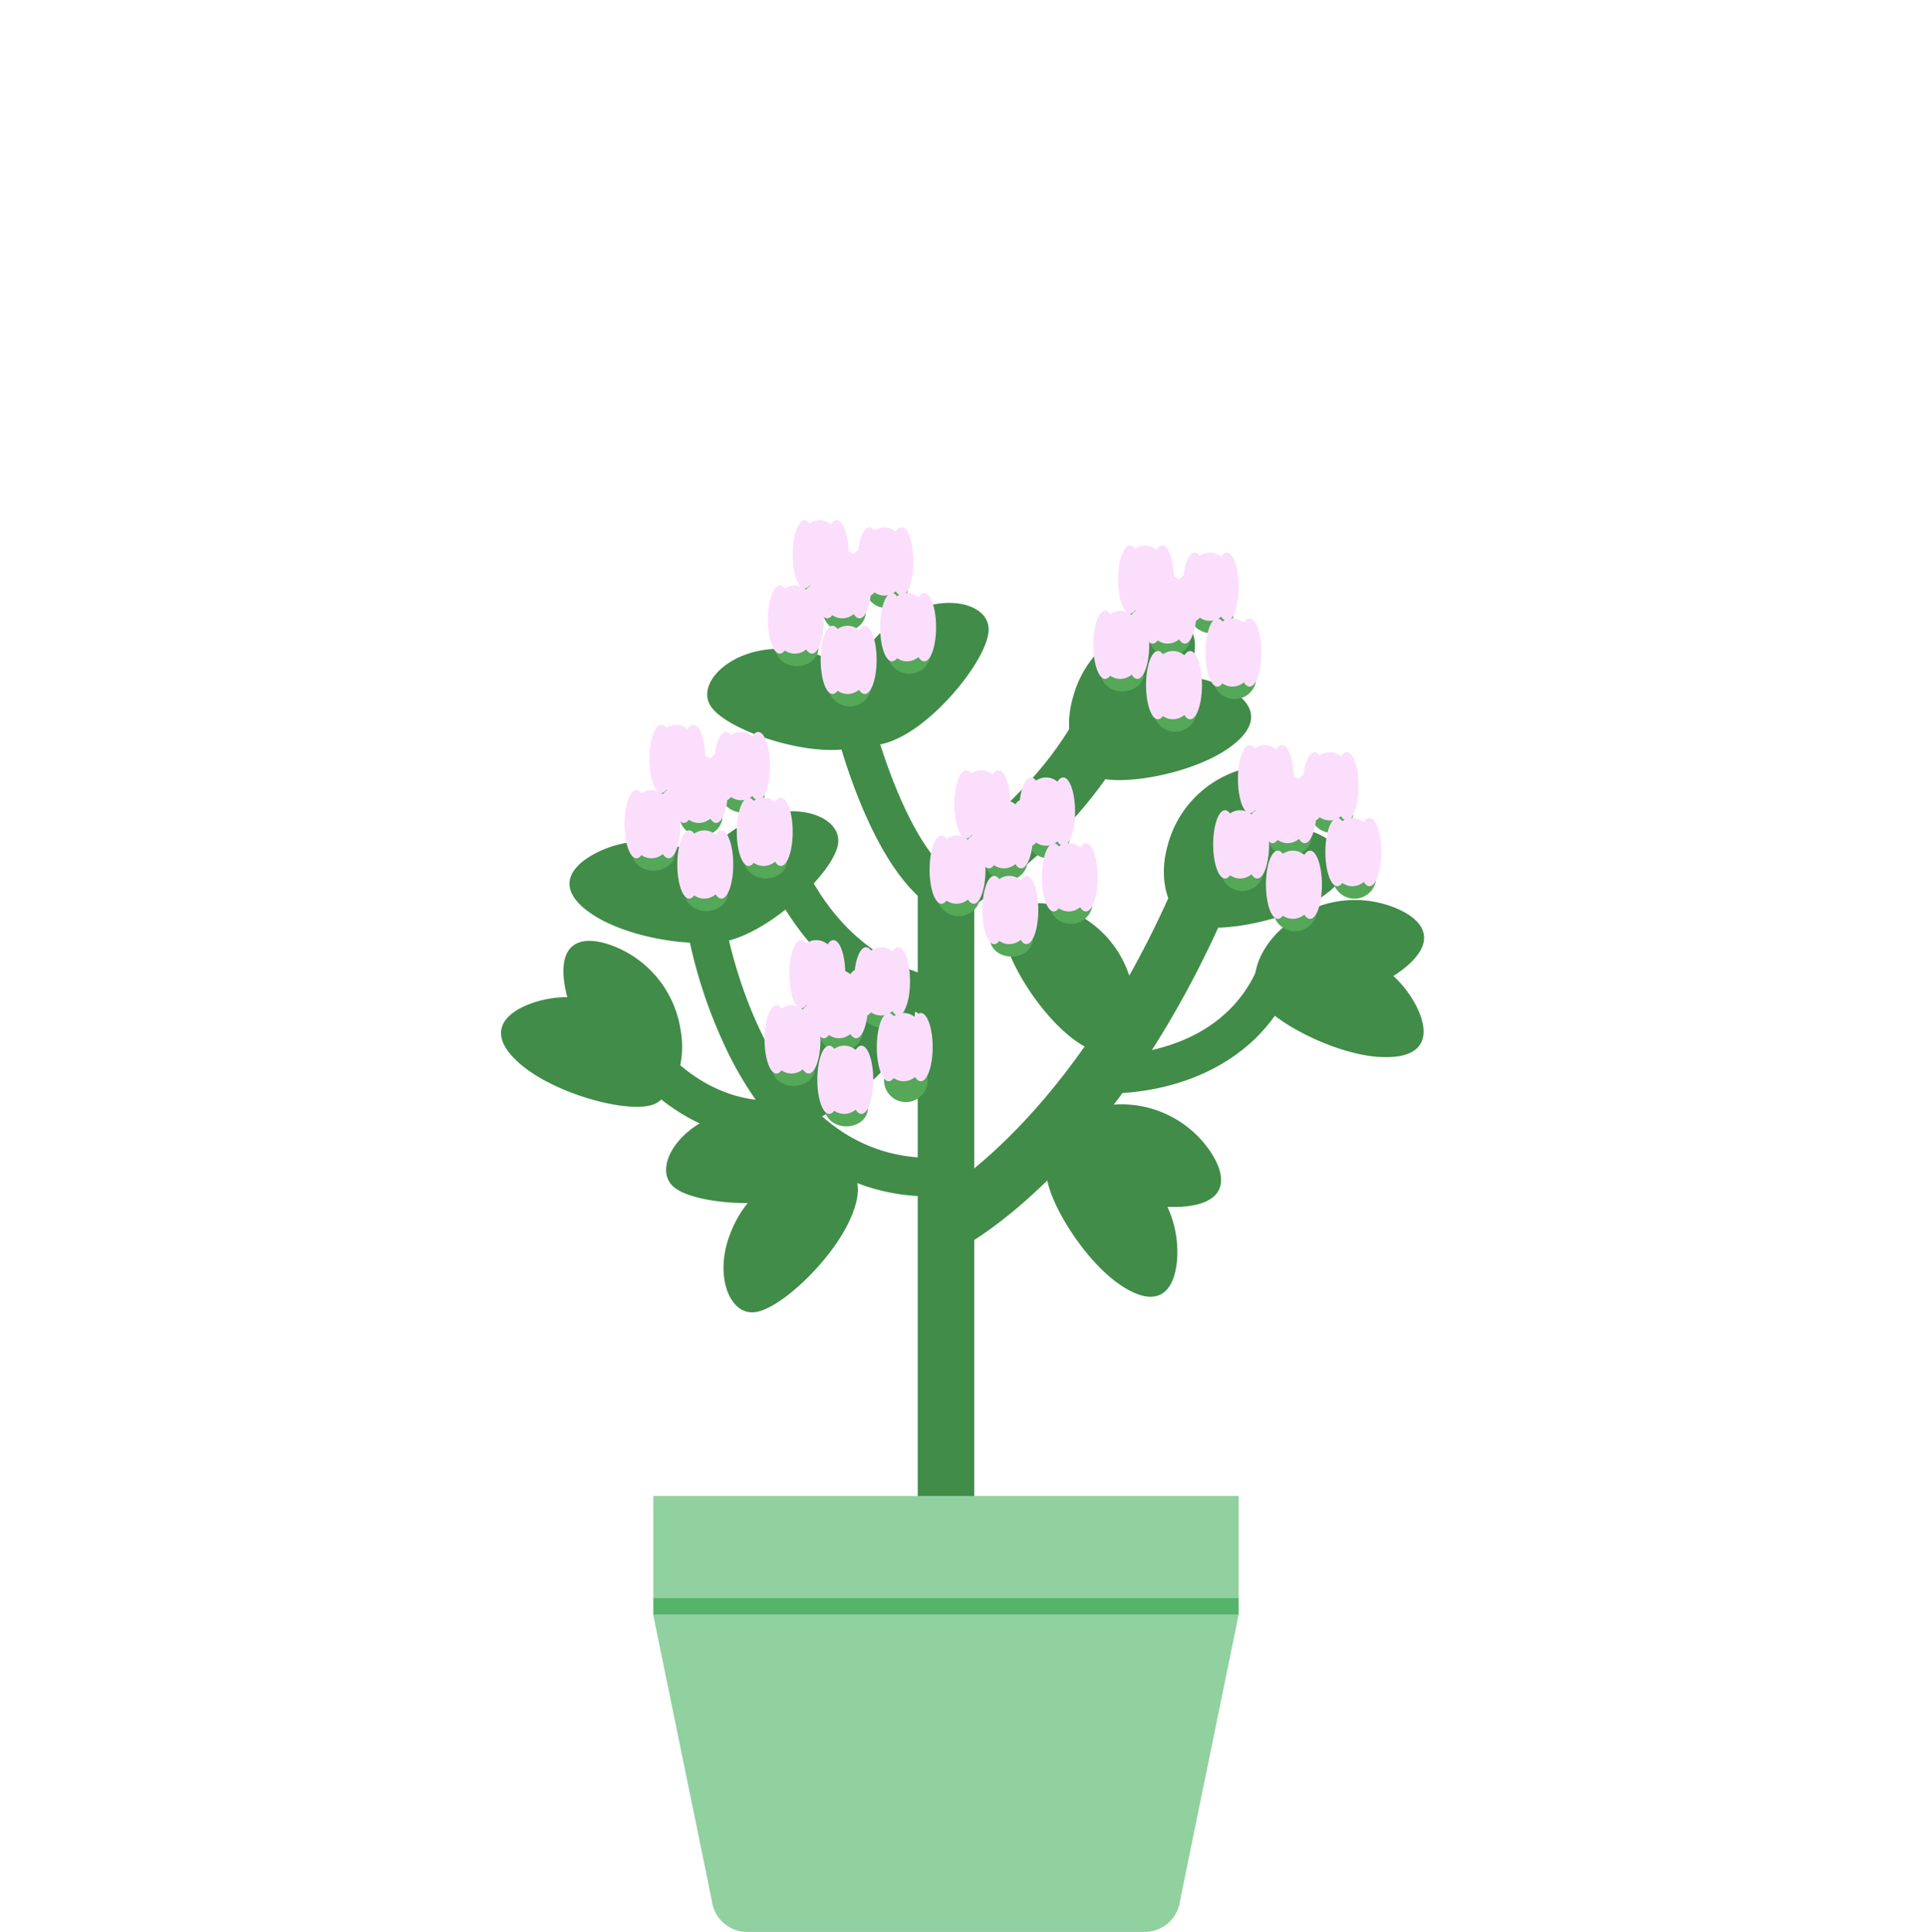 <svg xmlns="http://www.w3.org/2000/svg" width="100" height="100.277" viewBox="0 0 100 100.277">
    <defs>
        <clipPath id="yuuisayu8a">
            <path data-name="사각형 2821" style="fill:none" d="M0 0h47.904v73.277H0z"/>
        </clipPath>
    </defs>
    <g data-name="그룹 2485">
        <path data-name="사각형 2630" style="fill:none" d="M0 0h100v100H0z"/>
        <g data-name="그룹 2475">
            <g data-name="그룹 2474" style="clip-path:url(#yuuisayu8a)" transform="translate(26 27)">
                <path data-name="패스 13813" d="M20.96 27.066c-1.169 2.031-4.233 4.257-5.615 4.274s-1.892-2.235-.72-4.261a5.56 5.56 0 0 1 4.836-2.9c1.749 0 2.67.86 1.5 2.889" style="fill:#418c48"/>
                <path data-name="패스 13814" d="M29.859 27.05c-1.924-1.338-3.882-4.58-3.781-5.959s2.388-1.694 4.307-.354a5.559 5.559 0 0 1 2.479 5.063c-.146 1.743-1.084 2.587-3.007 1.25" style="fill:#418c48"/>
                <path data-name="패스 13815" d="M32.077 39.653c-1.924-1.338-3.882-4.58-3.781-5.958S30.684 32 32.6 33.34a5.559 5.559 0 0 1 2.482 5.06c-.146 1.743-1.084 2.587-3.007 1.25" style="fill:#418c48"/>
                <path data-name="패스 13816" d="M35.233 35.64c-2.34.128-5.877-1.224-6.646-2.373s.841-2.806 3.178-2.929a5.561 5.561 0 0 1 5.07 2.47c.957 1.465.736 2.706-1.6 2.834" style="fill:#418c48"/>
                <path data-name="패스 13817" d="M14.031 32.139c-5.521 0-8.412-5.063-8.541-5.3l1.746-.975-.873.488.872-.489c.114.2 2.81 4.894 7.812 4.2l.273 1.98a9.315 9.315 0 0 1-1.289.091" style="fill:#418c48"/>
                <path data-name="패스 13818" d="M31.764 29.747h-.093l.049-2-.024 1 .021-1c.225-.006 5.645.058 7.588-4.593l1.846.772c-2.349 5.62-8.52 5.822-9.387 5.822" style="fill:#418c48"/>
                <path data-name="패스 13819" d="M16.036 34.969c-2.2.8-5.98.535-7.049-.341S8.978 31.7 11.178 30.9a5.562 5.562 0 0 1 5.569.891c1.34 1.123 1.49 2.375-.711 3.177" style="fill:#418c48"/>
                <path data-name="패스 13820" d="M18.193 36.11c-.884 2.171-3.618 4.791-4.985 4.995s-2.177-1.958-1.29-4.124a5.559 5.559 0 0 1 4.4-3.529c1.733-.24 2.761.49 1.878 2.659" style="fill:#418c48"/>
                <path data-name="사각형 2818" transform="translate(21.624 17.916)" style="fill:#418c48" d="M0 0h2.933v35.375H0z"/>
                <path data-name="사각형 2819" transform="translate(7.903 50.648)" style="fill:#91d09f" d="M0 0h30.374v5.287H0z"/>
                <path data-name="사각형 2820" transform="translate(7.903 55.935)" style="fill:#56b36b" d="M0 0h30.374v.889H0z"/>
                <path data-name="패스 13821" d="M33.4 73.277H12.775a1.851 1.851 0 0 1-1.837-1.636L7.9 56.824h30.376l-3.035 14.813a1.851 1.851 0 0 1-1.838 1.64" style="fill:#91d09f"/>
                <path data-name="패스 13822" d="m23.194 20.882-1.509-2.593c.057-.033 5.711-3.374 8.253-8.249l2.66 1.387c-2.95 5.658-9.142 9.3-9.4 9.455" style="fill:#418c48"/>
                <path data-name="패스 13823" d="m23.768 37.834-1.355-2.676.677 1.342-.683-1.335c.072-.038 7.315-3.9 12.734-16.723L37.9 19.6c-5.887 13.926-13.8 18.06-14.137 18.229" style="fill:#418c48"/>
                <path data-name="패스 13824" d="M22.286 35.1c-4.4 0-7.983-2.495-10.4-7.244a25.636 25.636 0 0 1-2.353-7.344l1.982-.27c.019.132 1.9 13.237 11.2 12.848l.088 2c-.175.008-.348.012-.521.012" style="fill:#418c48"/>
                <path data-name="패스 13825" d="M23.461 25.939c-8.69-1.1-10.578-10.131-10.6-10.222l1.961-.39c.064.314 1.643 7.708 8.887 8.628z" style="fill:#418c48"/>
                <path data-name="패스 13826" d="M23.263 20.531C19.28 19.165 17.245 10.5 17.027 9.518l1.952-.434c.734 3.292 2.723 8.8 4.932 9.554z" style="fill:#418c48"/>
                <path data-name="패스 13827" d="M46.7 23.39c-1.875 1.406-5.568 2.245-6.845 1.716s-.858-2.8 1.017-4.2a5.561 5.561 0 0 1 5.588-.761c1.609.687 2.115 1.842.241 3.247" style="fill:#418c48"/>
                <path data-name="패스 13828" d="M45.589 27.863c-2.34-.136-5.7-1.878-6.336-3.106S40.4 22.064 42.74 22.2a5.562 5.562 0 0 1 4.76 3.024c.785 1.563.427 2.772-1.912 2.636" style="fill:#418c48"/>
                <path data-name="패스 13829" d="M3.33 24.288c-.433-2.3.72-2.812 2.371-2.232a5.561 5.561 0 0 1 3.607 4.335c.437 2.3-.788 4.257-2.087 3.784s-3.456-3.585-3.889-5.888" style="fill:#418c48"/>
                <path data-name="패스 13830" d="M1.132 28.341c-1.816-1.479-1.264-2.613.371-3.235a5.562 5.562 0 0 1 5.553.984c1.817 1.474 2.145 3.76.848 4.238s-4.954-.509-6.771-1.989" style="fill:#418c48"/>
                <path data-name="패스 13831" d="M35.82 7.678c-.645 2.253-3.081 5.153-4.418 5.5s-2.375-1.713-1.727-3.962a5.56 5.56 0 0 1 3.993-3.982c1.7-.424 2.8.19 2.154 2.442" style="fill:#418c48"/>
                <path data-name="패스 13832" d="M37.635 11.915c-1.946 1.305-5.679 1.948-6.926 1.353S30 10.427 31.946 9.127a5.56 5.56 0 0 1 5.62-.465c1.571.771 2.015 1.951.07 3.255" style="fill:#418c48"/>
                <path data-name="패스 13833" d="M40.741 15.341c-.645 2.253-3.081 5.153-4.418 5.5s-2.375-1.713-1.727-3.962a5.56 5.56 0 0 1 3.993-3.979c1.7-.424 2.8.19 2.154 2.442" style="fill:#418c48"/>
                <path data-name="패스 13834" d="M42.556 19.579c-1.946 1.305-5.679 1.948-6.926 1.353s-.709-2.841 1.237-4.141a5.56 5.56 0 0 1 5.62-.465c1.571.771 2.015 1.951.07 3.255" style="fill:#418c48"/>
                <path data-name="패스 13835" d="M12.318 21.661c-2.2.807-2.892-.246-2.593-1.97a5.564 5.564 0 0 1 3.68-4.273c2.2-.811 4.328.074 4.077 1.433s-2.965 4-5.165 4.808" style="fill:#418c48"/>
                <path data-name="패스 13836" d="M4.909 20.569c-1.993-1.23-1.594-2.426-.054-3.255a5.558 5.558 0 0 1 5.634.252c1.994 1.224 2.617 3.448 1.393 4.09S6.9 21.8 4.91 20.567" style="fill:#418c48"/>
                <path data-name="패스 13837" d="M20.841 11.2c-2.068 1.1-2.9.15-2.836-1.6a5.56 5.56 0 0 1 3.065-4.732c2.064-1.1 4.3-.515 4.233.866S22.909 10.1 20.84 11.2" style="fill:#418c48"/>
                <path data-name="패스 13838" d="M17.611 11.91c-2.336.183-5.9-1.085-6.7-2.216s.775-2.824 3.108-3a5.563 5.563 0 0 1 5.127 2.35c.991 1.442.8 2.688-1.535 2.871" style="fill:#418c48"/>
                <path data-name="패스 13839" d="M17.756 3.275a1.027 1.027 0 0 1-1.111.914 1.027 1.027 0 0 1-1.111-.914 1.027 1.027 0 0 1 1.111-.914 1.027 1.027 0 0 1 1.111.914" style="fill:#54a858"/>
                <path data-name="패스 13840" d="M17.765 1.772c0 .979-.552 1.772-1.232 1.772S15.3 2.751 15.3 1.772 15.853 0 16.533 0s1.232.793 1.232 1.772" style="fill:#fbdefc"/>
                <path data-name="패스 13841" d="M16.369 1.772c0 .979-.276 1.772-.616 1.772s-.616-.793-.616-1.772S15.413 0 15.753 0s.616.793.616 1.772" style="fill:#fbdefc"/>
                <path data-name="패스 13842" d="M18.04 1.772c0 .979-.276 1.772-.616 1.772s-.616-.793-.616-1.772S17.084 0 17.424 0s.616.793.616 1.772" style="fill:#fbdefc"/>
                <path data-name="패스 13843" d="M21.116 3.646a1.132 1.132 0 0 1-2.222 0 1.132 1.132 0 0 1 2.222 0" style="fill:#54a858"/>
                <path data-name="패스 13844" d="M21.125 2.142c0 .979-.552 1.772-1.232 1.772s-1.232-.793-1.232-1.772S19.213.37 19.893.37s1.232.793 1.232 1.772" style="fill:#fbdefc"/>
                <path data-name="패스 13845" d="M19.729 2.142c0 .979-.276 1.772-.616 1.772s-.613-.793-.613-1.772.273-1.772.613-1.772.616.793.616 1.772" style="fill:#fbdefc"/>
                <path data-name="패스 13846" d="M21.4 2.142c0 .979-.276 1.772-.616 1.772s-.616-.793-.616-1.772.276-1.772.616-1.772.616.793.616 1.772" style="fill:#fbdefc"/>
                <ellipse data-name="타원 676" cx="1.111" cy=".914" rx="1.111" ry=".914" transform="translate(14.247 5.746)" style="fill:#54a858"/>
                <path data-name="패스 13847" d="M16.479 5.156c0 .979-.552 1.772-1.232 1.772s-1.232-.793-1.232-1.772.552-1.772 1.232-1.772 1.232.793 1.232 1.772" style="fill:#fbdefc"/>
                <path data-name="패스 13848" d="M15.082 5.156c0 .979-.276 1.772-.616 1.772s-.616-.793-.616-1.772.276-1.772.616-1.772.616.793.616 1.772" style="fill:#fbdefc"/>
                <path data-name="패스 13849" d="M16.753 5.156c0 .979-.276 1.772-.616 1.772s-.616-.793-.616-1.772.276-1.772.616-1.772.616.793.616 1.772" style="fill:#fbdefc"/>
                <path data-name="패스 13850" d="M18.933 4.826a1.027 1.027 0 0 1-1.111.914 1.027 1.027 0 0 1-1.111-.914 1.027 1.027 0 0 1 1.111-.914 1.027 1.027 0 0 1 1.111.914" style="fill:#54a858"/>
                <path data-name="패스 13851" d="M18.943 3.323c0 .979-.552 1.772-1.232 1.772s-1.232-.795-1.232-1.772.552-1.772 1.232-1.772 1.232.793 1.232 1.772" style="fill:#fbdefc"/>
                <path data-name="패스 13852" d="M17.546 3.323c0 .979-.276 1.772-.616 1.772s-.616-.793-.616-1.772.276-1.772.616-1.772.616.793.616 1.772" style="fill:#fbdefc"/>
                <path data-name="패스 13853" d="M19.217 3.323c0 .979-.276 1.772-.616 1.772s-.616-.793-.616-1.772.276-1.772.616-1.772.616.793.616 1.772" style="fill:#fbdefc"/>
                <path data-name="패스 13854" d="M22.294 7.059a1.132 1.132 0 0 1-2.222 0 1.132 1.132 0 0 1 2.222 0" style="fill:#54a858"/>
                <path data-name="패스 13855" d="M22.3 5.556c0 .979-.552 1.772-1.232 1.772s-1.232-.793-1.232-1.772.552-1.772 1.232-1.772 1.232.793 1.232 1.772" style="fill:#fbdefc"/>
                <path data-name="패스 13856" d="M20.906 5.556c0 .979-.276 1.772-.616 1.772s-.616-.793-.616-1.772.276-1.772.616-1.772.616.793.616 1.772" style="fill:#fbdefc"/>
                <path data-name="패스 13857" d="M22.577 5.556c0 .979-.276 1.772-.616 1.772s-.616-.793-.616-1.772.276-1.772.616-1.772.616.793.616 1.772" style="fill:#fbdefc"/>
                <path data-name="패스 13858" d="M19.208 8.754a1.132 1.132 0 0 1-2.222 0 1.132 1.132 0 0 1 2.222 0" style="fill:#54a858"/>
                <path data-name="패스 13859" d="M19.217 7.251c0 .979-.552 1.772-1.232 1.772s-1.232-.793-1.232-1.772.552-1.772 1.232-1.772 1.232.793 1.232 1.772" style="fill:#fbdefc"/>
                <path data-name="패스 13860" d="M17.82 7.251c0 .979-.276 1.772-.616 1.772s-.616-.793-.616-1.772.276-1.772.616-1.772.616.793.616 1.772" style="fill:#fbdefc"/>
                <path data-name="패스 13861" d="M19.491 7.251c0 .979-.276 1.772-.616 1.772s-.616-.793-.616-1.772.276-1.772.616-1.772.616.793.616 1.772" style="fill:#fbdefc"/>
                <ellipse data-name="타원 677" cx="1.111" cy=".914" rx="1.111" ry=".914" transform="translate(15.36 24.156)" style="fill:#54a858"/>
                <path data-name="패스 13862" d="M17.591 23.567c0 .979-.552 1.772-1.232 1.772s-1.232-.793-1.232-1.772.552-1.772 1.232-1.772 1.232.793 1.232 1.772" style="fill:#fbdefc"/>
                <path data-name="패스 13863" d="M16.195 23.567c0 .979-.276 1.772-.616 1.772s-.616-.793-.616-1.772.276-1.772.616-1.772.616.793.616 1.772" style="fill:#fbdefc"/>
                <path data-name="패스 13864" d="M17.866 23.567c0 .979-.276 1.772-.616 1.772s-.616-.793-.616-1.772.276-1.772.616-1.772.616.793.616 1.772" style="fill:#fbdefc"/>
                <ellipse data-name="타원 678" cx="1.111" cy=".914" rx="1.111" ry=".914" transform="translate(18.72 24.527)" style="fill:#54a858"/>
                <path data-name="패스 13865" d="M20.951 23.937c0 .979-.552 1.772-1.232 1.772s-1.232-.793-1.232-1.772.552-1.772 1.232-1.772 1.232.793 1.232 1.772" style="fill:#fbdefc"/>
                <path data-name="패스 13866" d="M19.555 23.937c0 .979-.276 1.772-.616 1.772s-.616-.793-.616-1.772.276-1.772.616-1.772.616.793.616 1.772" style="fill:#fbdefc"/>
                <path data-name="패스 13867" d="M21.226 23.937c0 .979-.276 1.772-.616 1.772s-.616-.793-.616-1.772.276-1.772.616-1.772.616.793.616 1.772" style="fill:#fbdefc"/>
                <ellipse data-name="타원 679" cx="1.111" cy=".914" rx="1.111" ry=".914" transform="translate(14.074 27.54)" style="fill:#54a858"/>
                <path data-name="패스 13868" d="M16.305 26.951c0 .979-.552 1.772-1.232 1.772s-1.232-.793-1.232-1.772.552-1.772 1.232-1.772 1.232.793 1.232 1.772" style="fill:#fbdefc"/>
                <path data-name="패스 13869" d="M14.908 26.951c0 .979-.276 1.772-.616 1.772s-.616-.793-.616-1.772.276-1.772.616-1.772.616.793.616 1.772" style="fill:#fbdefc"/>
                <path data-name="패스 13870" d="M16.579 26.951c0 .979-.276 1.772-.616 1.772s-.616-.793-.616-1.772.276-1.772.616-1.772.616.793.616 1.772" style="fill:#fbdefc"/>
                <path data-name="패스 13871" d="M18.76 26.621a1.027 1.027 0 0 1-1.111.914.931.931 0 1 1 0-1.828 1.027 1.027 0 0 1 1.111.914" style="fill:#54a858"/>
                <path data-name="패스 13872" d="M18.769 25.118c0 .979-.552 1.772-1.232 1.772s-1.232-.793-1.232-1.772.552-1.772 1.232-1.772 1.232.793 1.232 1.772" style="fill:#fbdefc"/>
                <path data-name="패스 13873" d="M17.372 25.118c0 .979-.276 1.772-.616 1.772s-.616-.793-.616-1.772.276-1.772.616-1.772.616.793.616 1.772" style="fill:#fbdefc"/>
                <path data-name="패스 13874" d="M19.043 25.118c0 .979-.276 1.772-.616 1.772s-.616-.793-.616-1.772.276-1.772.616-1.772.616.793.616 1.772" style="fill:#fbdefc"/>
                <path data-name="패스 13875" d="M22.12 28.854a1.132 1.132 0 1 1-1.111-.914 1.027 1.027 0 0 1 1.111.914" style="fill:#54a858"/>
                <path data-name="패스 13876" d="M22.129 27.351c0 .979-.552 1.772-1.232 1.772s-1.232-.793-1.232-1.772.552-1.772 1.232-1.772 1.232.793 1.232 1.772" style="fill:#fbdefc"/>
                <path data-name="패스 13877" d="M20.732 27.351c0 .979-.276 1.772-.616 1.772s-.616-.793-.616-1.772.276-1.772.616-1.772.616.793.616 1.772" style="fill:#fbdefc"/>
                <path data-name="패스 13878" d="M22.4 27.351c0 .979-.276 1.772-.616 1.772s-.616-.793-.616-1.772.276-1.772.616-1.772.616.793.616 1.772" style="fill:#fbdefc"/>
                <ellipse data-name="타원 680" cx="1.111" cy=".914" rx="1.111" ry=".914" transform="translate(16.812 29.635)" style="fill:#54a858"/>
                <path data-name="패스 13879" d="M19.043 29.046c0 .979-.552 1.772-1.232 1.772s-1.232-.793-1.232-1.772.552-1.772 1.232-1.772 1.232.793 1.232 1.772" style="fill:#fbdefc"/>
                <path data-name="패스 13880" d="M17.646 29.046c0 .979-.276 1.772-.616 1.772s-.616-.793-.616-1.772.276-1.772.616-1.772.616.793.616 1.772" style="fill:#fbdefc"/>
                <path data-name="패스 13881" d="M19.317 29.046c0 .979-.276 1.772-.616 1.772s-.616-.793-.616-1.772.276-1.772.616-1.772.616.793.616 1.772" style="fill:#fbdefc"/>
                <ellipse data-name="타원 681" cx="1.111" cy=".914" rx="1.111" ry=".914" transform="translate(23.924 15.343)" style="fill:#54a858"/>
                <path data-name="패스 13882" d="M26.155 14.753c0 .979-.552 1.772-1.232 1.772s-1.232-.793-1.232-1.772.552-1.772 1.232-1.772 1.232.793 1.232 1.772" style="fill:#fbdefc"/>
                <path data-name="패스 13883" d="M24.759 14.753c0 .979-.276 1.772-.616 1.772s-.616-.793-.616-1.772.276-1.772.616-1.772.616.793.616 1.772" style="fill:#fbdefc"/>
                <path data-name="패스 13884" d="M26.43 14.753c0 .979-.276 1.772-.616 1.772s-.616-.793-.616-1.772.276-1.772.616-1.772.616.793.616 1.772" style="fill:#fbdefc"/>
                <path data-name="패스 13885" d="M29.506 16.627a1.132 1.132 0 0 1-2.222 0 1.132 1.132 0 0 1 2.222 0" style="fill:#54a858"/>
                <path data-name="패스 13886" d="M29.515 15.124c0 .979-.552 1.772-1.232 1.772s-1.232-.793-1.232-1.772.552-1.772 1.232-1.772 1.232.793 1.232 1.772" style="fill:#fbdefc"/>
                <path data-name="패스 13887" d="M28.119 15.124c0 .979-.276 1.772-.616 1.772s-.616-.793-.616-1.772.276-1.772.616-1.772.616.793.616 1.772" style="fill:#fbdefc"/>
                <path data-name="패스 13888" d="M29.79 15.124c0 .979-.276 1.772-.616 1.772s-.616-.793-.616-1.772.276-1.772.616-1.772.616.793.616 1.772" style="fill:#fbdefc"/>
                <path data-name="패스 13889" d="M24.86 19.641a1.132 1.132 0 0 1-2.222 0 1.132 1.132 0 0 1 2.222 0" style="fill:#54a858"/>
                <path data-name="패스 13890" d="M24.869 18.138c0 .979-.552 1.772-1.232 1.772s-1.232-.793-1.232-1.772.552-1.772 1.232-1.772 1.232.793 1.232 1.772" style="fill:#fbdefc"/>
                <path data-name="패스 13891" d="M23.472 18.138c0 .979-.276 1.772-.616 1.772s-.616-.793-.616-1.772.276-1.772.616-1.772.616.793.616 1.772" style="fill:#fbdefc"/>
                <path data-name="패스 13892" d="M25.143 18.138c0 .979-.276 1.772-.616 1.772s-.616-.793-.616-1.772.276-1.772.616-1.772.616.793.616 1.772" style="fill:#fbdefc"/>
                <path data-name="패스 13893" d="M27.323 17.808a1.132 1.132 0 0 1-2.222 0 1.132 1.132 0 0 1 2.222 0" style="fill:#54a858"/>
                <path data-name="패스 13894" d="M27.333 16.3c0 .979-.552 1.772-1.232 1.772s-1.232-.793-1.232-1.772.552-1.772 1.232-1.772 1.232.793 1.232 1.772" style="fill:#fbdefc"/>
                <path data-name="패스 13895" d="M25.936 16.3c0 .979-.276 1.772-.616 1.772s-.62-.789-.62-1.772.276-1.772.616-1.772.616.793.616 1.772" style="fill:#fbdefc"/>
                <path data-name="패스 13896" d="M27.607 16.3c0 .979-.276 1.772-.616 1.772s-.616-.793-.616-1.772.276-1.772.616-1.772.616.793.616 1.772" style="fill:#fbdefc"/>
                <path data-name="패스 13897" d="M30.684 20.041a1.132 1.132 0 0 1-2.222 0 1.132 1.132 0 0 1 2.222 0" style="fill:#54a858"/>
                <path data-name="패스 13898" d="M30.693 18.538c0 .979-.552 1.772-1.232 1.772s-1.232-.793-1.232-1.772.552-1.772 1.232-1.772 1.232.793 1.232 1.772" style="fill:#fbdefc"/>
                <path data-name="패스 13899" d="M29.3 18.538c0 .979-.276 1.772-.616 1.772s-.616-.793-.616-1.772.276-1.772.616-1.772.616.793.616 1.772" style="fill:#fbdefc"/>
                <path data-name="패스 13900" d="M30.967 18.538c0 .979-.276 1.772-.616 1.772s-.616-.793-.616-1.772.276-1.772.616-1.772.616.793.616 1.772" style="fill:#fbdefc"/>
                <ellipse data-name="타원 682" cx="1.111" cy=".914" rx="1.111" ry=".914" transform="translate(25.376 20.822)" style="fill:#54a858"/>
                <path data-name="패스 13901" d="M27.607 20.233c0 .979-.552 1.772-1.232 1.772s-1.232-.793-1.232-1.772.552-1.772 1.232-1.772 1.232.793 1.232 1.772" style="fill:#fbdefc"/>
                <path data-name="패스 13902" d="M26.21 20.233c0 .979-.276 1.772-.616 1.772s-.616-.793-.616-1.772.276-1.772.616-1.772.616.793.616 1.772" style="fill:#fbdefc"/>
                <path data-name="패스 13903" d="M27.881 20.233c0 .979-.276 1.772-.616 1.772s-.616-.793-.616-1.772.276-1.772.616-1.772.616.793.616 1.772" style="fill:#fbdefc"/>
                <path data-name="패스 13904" d="M34.641 4.586a1.132 1.132 0 0 1-2.222 0 1.132 1.132 0 0 1 2.222 0" style="fill:#54a858"/>
                <path data-name="패스 13905" d="M34.651 3.083c0 .979-.552 1.772-1.232 1.772s-1.232-.793-1.232-1.772.552-1.772 1.232-1.772 1.232.793 1.232 1.772" style="fill:#fbdefc"/>
                <path data-name="패스 13906" d="M33.254 3.083c0 .979-.276 1.772-.616 1.772s-.616-.793-.616-1.772.276-1.772.616-1.772.616.793.616 1.772" style="fill:#fbdefc"/>
                <path data-name="패스 13907" d="M34.925 3.083c0 .979-.276 1.772-.616 1.772s-.616-.793-.616-1.772.276-1.772.616-1.772.616.793.616 1.772" style="fill:#fbdefc"/>
                <ellipse data-name="타원 683" cx="1.111" cy=".914" rx="1.111" ry=".914" transform="translate(35.779 4.043)" style="fill:#54a858"/>
                <path data-name="패스 13908" d="M38.011 3.453c0 .979-.552 1.772-1.232 1.772s-1.232-.793-1.232-1.772.552-1.772 1.232-1.772 1.232.793 1.232 1.772" style="fill:#fbdefc"/>
                <path data-name="패스 13909" d="M36.614 3.453c0 .979-.276 1.772-.616 1.772s-.616-.793-.616-1.772.276-1.772.616-1.772.616.793.616 1.772" style="fill:#fbdefc"/>
                <path data-name="패스 13910" d="M38.285 3.453c0 .979-.276 1.772-.616 1.772s-.616-.793-.616-1.772.276-1.772.616-1.772.616.793.616 1.772" style="fill:#fbdefc"/>
                <ellipse data-name="타원 684" cx="1.111" cy=".914" rx="1.111" ry=".914" transform="translate(31.133 7.057)" style="fill:#54a858"/>
                <path data-name="패스 13911" d="M33.364 6.467c0 .979-.552 1.772-1.232 1.772S30.9 7.446 30.9 6.467 31.452 4.7 32.132 4.7s1.232.793 1.232 1.772" style="fill:#fbdefc"/>
                <path data-name="패스 13912" d="M31.967 6.467c0 .979-.276 1.772-.616 1.772s-.616-.793-.616-1.772.276-1.772.616-1.772.616.793.616 1.772" style="fill:#fbdefc"/>
                <path data-name="패스 13913" d="M33.638 6.467c0 .979-.276 1.772-.616 1.772s-.616-.793-.616-1.772.276-1.772.616-1.772.616.793.616 1.772" style="fill:#fbdefc"/>
                <path data-name="패스 13914" d="M35.819 6.137a1.132 1.132 0 0 1-2.222 0 1.132 1.132 0 0 1 2.222 0" style="fill:#54a858"/>
                <path data-name="패스 13915" d="M35.828 4.634c0 .979-.552 1.772-1.232 1.772s-1.232-.793-1.232-1.772.552-1.772 1.232-1.772 1.232.793 1.232 1.772" style="fill:#fbdefc"/>
                <path data-name="패스 13916" d="M34.431 4.634c0 .979-.276 1.772-.616 1.772s-.615-.793-.615-1.772.276-1.772.616-1.772.616.793.616 1.772" style="fill:#fbdefc"/>
                <path data-name="패스 13917" d="M36.1 4.634c0 .979-.276 1.772-.616 1.772s-.616-.793-.616-1.772.276-1.772.616-1.772.616.793.616 1.772" style="fill:#fbdefc"/>
                <path data-name="패스 13918" d="M39.179 8.37a1.132 1.132 0 0 1-2.222 0 1.132 1.132 0 0 1 2.222 0" style="fill:#54a858"/>
                <path data-name="패스 13919" d="M39.188 6.867c0 .979-.552 1.772-1.232 1.772s-1.232-.793-1.232-1.772.552-1.772 1.232-1.772 1.232.793 1.232 1.772" style="fill:#fbdefc"/>
                <path data-name="패스 13920" d="M37.791 6.867c0 .979-.276 1.772-.616 1.772s-.616-.793-.616-1.772.276-1.772.616-1.772.616.793.616 1.772" style="fill:#fbdefc"/>
                <path data-name="패스 13921" d="M39.462 6.867c0 .979-.276 1.772-.616 1.772s-.616-.793-.616-1.772.276-1.772.616-1.772.616.793.616 1.772" style="fill:#fbdefc"/>
                <path data-name="패스 13922" d="M36.093 10.065a1.132 1.132 0 0 1-2.222 0 1.132 1.132 0 0 1 2.222 0" style="fill:#54a858"/>
                <path data-name="패스 13923" d="M36.1 8.562c0 .979-.552 1.772-1.232 1.772s-1.232-.793-1.232-1.772.554-1.772 1.234-1.772 1.23.793 1.23 1.772" style="fill:#fbdefc"/>
                <path data-name="패스 13924" d="M34.705 8.562c0 .979-.276 1.772-.616 1.772s-.616-.793-.616-1.772.276-1.772.616-1.772.616.793.616 1.772" style="fill:#fbdefc"/>
                <path data-name="패스 13925" d="M36.376 8.562c0 .979-.276 1.772-.616 1.772s-.616-.793-.616-1.772.276-1.772.616-1.772.616.793.616 1.772" style="fill:#fbdefc"/>
                <ellipse data-name="타원 685" cx="1.111" cy=".914" rx="1.111" ry=".914" transform="translate(38.641 14.032)" style="fill:#54a858"/>
                <path data-name="패스 13926" d="M40.872 13.442c0 .979-.552 1.772-1.232 1.772s-1.232-.793-1.232-1.772.552-1.772 1.232-1.772 1.232.793 1.232 1.772" style="fill:#fbdefc"/>
                <path data-name="패스 13927" d="M39.475 13.442c0 .979-.276 1.772-.616 1.772s-.616-.793-.616-1.772.276-1.772.616-1.772.616.793.616 1.772" style="fill:#fbdefc"/>
                <path data-name="패스 13928" d="M41.146 13.442c0 .979-.276 1.772-.616 1.772s-.616-.793-.616-1.772.276-1.772.616-1.772.616.793.616 1.772" style="fill:#fbdefc"/>
                <path data-name="패스 13929" d="M44.223 15.316a1.132 1.132 0 0 1-2.222 0 1.132 1.132 0 0 1 2.222 0" style="fill:#54a858"/>
                <path data-name="패스 13930" d="M44.232 13.813c0 .979-.552 1.772-1.232 1.772s-1.232-.793-1.232-1.772.552-1.772 1.232-1.772 1.232.793 1.232 1.772" style="fill:#fbdefc"/>
                <path data-name="패스 13931" d="M42.835 13.813c0 .979-.276 1.772-.616 1.772s-.616-.793-.616-1.772.276-1.772.616-1.772.616.793.616 1.772" style="fill:#fbdefc"/>
                <path data-name="패스 13932" d="M44.506 13.813c0 .979-.276 1.772-.616 1.772s-.616-.793-.616-1.772.276-1.772.616-1.772.616.793.616 1.772" style="fill:#fbdefc"/>
                <path data-name="패스 13933" d="M39.576 18.33a1.132 1.132 0 0 1-2.222 0 1.132 1.132 0 0 1 2.222 0" style="fill:#54a858"/>
                <path data-name="패스 13934" d="M39.585 16.827c0 .979-.552 1.772-1.232 1.772s-1.232-.793-1.232-1.772.552-1.772 1.232-1.772 1.232.793 1.232 1.772" style="fill:#fbdefc"/>
                <path data-name="패스 13935" d="M38.188 16.827c0 .979-.276 1.772-.616 1.772s-.616-.793-.616-1.772.276-1.772.616-1.772.616.793.616 1.772" style="fill:#fbdefc"/>
                <path data-name="패스 13936" d="M39.859 16.827c0 .979-.276 1.772-.616 1.772s-.616-.793-.616-1.772.276-1.772.616-1.772.616.793.616 1.772" style="fill:#fbdefc"/>
                <ellipse data-name="타원 686" cx="1.111" cy=".914" rx="1.111" ry=".914" transform="translate(39.818 15.583)" style="fill:#54a858"/>
                <path data-name="패스 13937" d="M42.049 14.993c0 .979-.552 1.772-1.232 1.772s-1.232-.793-1.232-1.772.552-1.772 1.232-1.772 1.232.793 1.232 1.772" style="fill:#fbdefc"/>
                <path data-name="패스 13938" d="M40.652 14.993c0 .979-.276 1.772-.616 1.772s-.616-.793-.616-1.772.276-1.772.616-1.772.616.793.616 1.772" style="fill:#fbdefc"/>
                <path data-name="패스 13939" d="M42.323 14.993c0 .979-.276 1.772-.616 1.772s-.616-.793-.616-1.772.276-1.772.616-1.772.616.793.616 1.772" style="fill:#fbdefc"/>
                <path data-name="패스 13940" d="M45.4 18.73a1.132 1.132 0 0 1-2.222 0 1.132 1.132 0 0 1 2.222 0" style="fill:#54a858"/>
                <path data-name="패스 13941" d="M45.409 17.227c0 .979-.552 1.772-1.232 1.772s-1.232-.793-1.232-1.772.552-1.772 1.232-1.772 1.232.793 1.232 1.772" style="fill:#fbdefc"/>
                <path data-name="패스 13942" d="M44.013 17.227c0 .979-.277 1.772-.617 1.772s-.616-.793-.616-1.772.276-1.772.616-1.772.617.793.617 1.772" style="fill:#fbdefc"/>
                <path data-name="패스 13943" d="M45.683 17.227c0 .979-.276 1.772-.616 1.772s-.616-.793-.616-1.772.276-1.772.616-1.772.616.793.616 1.772" style="fill:#fbdefc"/>
                <path data-name="패스 13944" d="M42.314 20.425a1.132 1.132 0 0 1-2.222 0 1.132 1.132 0 0 1 2.222 0" style="fill:#54a858"/>
                <path data-name="패스 13945" d="M42.323 18.922c0 .979-.552 1.772-1.232 1.772s-1.232-.793-1.232-1.772.552-1.772 1.232-1.772 1.232.793 1.232 1.772" style="fill:#fbdefc"/>
                <path data-name="패스 13946" d="M40.927 18.922c0 .979-.276 1.772-.616 1.772s-.616-.793-.616-1.772.276-1.772.616-1.772.616.793.616 1.772" style="fill:#fbdefc"/>
                <path data-name="패스 13947" d="M42.6 18.922c0 .979-.276 1.772-.616 1.772s-.616-.793-.616-1.772.276-1.772.616-1.772.616.793.616 1.772" style="fill:#fbdefc"/>
                <path data-name="패스 13948" d="M10.316 13.9a1.027 1.027 0 0 1-1.116.91 1.027 1.027 0 0 1-1.106-.91 1.027 1.027 0 0 1 1.106-.918 1.027 1.027 0 0 1 1.111.914" style="fill:#54a858"/>
                <path data-name="패스 13949" d="M10.325 12.392c0 .979-.552 1.772-1.232 1.772s-1.232-.793-1.232-1.772.552-1.772 1.232-1.772 1.232.793 1.232 1.772" style="fill:#fbdefc"/>
                <path data-name="패스 13950" d="M8.929 12.392c0 .979-.276 1.772-.616 1.772s-.613-.793-.613-1.772.276-1.772.616-1.772.616.793.616 1.772" style="fill:#fbdefc"/>
                <path data-name="패스 13951" d="M10.6 12.392c0 .979-.276 1.772-.616 1.772s-.616-.793-.616-1.772.276-1.772.616-1.772.616.793.616 1.772" style="fill:#fbdefc"/>
                <ellipse data-name="타원 687" cx="1.111" cy=".914" rx="1.111" ry=".914" transform="translate(11.454 13.352)" style="fill:#54a858"/>
                <path data-name="패스 13952" d="M13.686 12.763c0 .979-.552 1.772-1.233 1.772s-1.232-.793-1.232-1.772.552-1.772 1.232-1.772 1.233.793 1.233 1.772" style="fill:#fbdefc"/>
                <path data-name="패스 13953" d="M12.289 12.763c0 .979-.276 1.772-.616 1.772s-.616-.793-.616-1.772.276-1.772.616-1.772.616.793.616 1.772" style="fill:#fbdefc"/>
                <path data-name="패스 13954" d="M13.96 12.763c0 .979-.276 1.772-.616 1.772s-.616-.793-.616-1.772.276-1.772.616-1.772.616.793.616 1.772" style="fill:#fbdefc"/>
                <ellipse data-name="타원 688" cx="1.111" cy=".914" rx="1.111" ry=".914" transform="translate(6.808 16.366)" style="fill:#54a858"/>
                <path data-name="패스 13955" d="M9.039 15.777c0 .979-.552 1.772-1.232 1.772s-1.232-.793-1.232-1.772.552-1.772 1.232-1.772 1.232.793 1.232 1.772" style="fill:#fbdefc"/>
                <path data-name="패스 13956" d="M7.642 15.777c0 .979-.276 1.772-.616 1.772s-.616-.793-.616-1.772.276-1.772.616-1.772.616.793.616 1.772" style="fill:#fbdefc"/>
                <path data-name="패스 13957" d="M9.313 15.777c0 .979-.276 1.772-.616 1.772s-.616-.793-.616-1.772.276-1.772.616-1.772.616.793.616 1.772" style="fill:#fbdefc"/>
                <path data-name="패스 13958" d="M11.493 15.447a1.027 1.027 0 0 1-1.111.914 1.027 1.027 0 0 1-1.111-.914 1.027 1.027 0 0 1 1.111-.914 1.027 1.027 0 0 1 1.111.914" style="fill:#54a858"/>
                <path data-name="패스 13959" d="M11.5 13.943c0 .979-.552 1.772-1.232 1.772s-1.232-.793-1.232-1.772.552-1.772 1.232-1.772 1.232.793 1.232 1.772" style="fill:#fbdefc"/>
                <path data-name="패스 13960" d="M10.106 13.943c0 .979-.276 1.772-.616 1.772s-.616-.793-.616-1.772.276-1.772.616-1.772.616.793.616 1.772" style="fill:#fbdefc"/>
                <path data-name="패스 13961" d="M11.777 13.943c0 .979-.276 1.772-.616 1.772s-.616-.793-.616-1.772.276-1.772.616-1.772.616.793.616 1.772" style="fill:#fbdefc"/>
                <ellipse data-name="타원 689" cx="1.111" cy=".914" rx="1.111" ry=".914" transform="translate(12.632 16.766)" style="fill:#54a858"/>
                <path data-name="패스 13962" d="M14.863 16.176c0 .979-.552 1.772-1.232 1.772s-1.231-.793-1.231-1.772.552-1.772 1.232-1.772 1.232.793 1.232 1.772" style="fill:#fbdefc"/>
                <path data-name="패스 13963" d="M13.466 16.176c0 .979-.276 1.772-.616 1.772s-.616-.793-.616-1.772.276-1.772.616-1.772.616.793.616 1.772" style="fill:#fbdefc"/>
                <path data-name="패스 13964" d="M15.137 16.176c0 .979-.276 1.772-.616 1.772s-.616-.793-.616-1.772.276-1.772.616-1.772.616.793.616 1.772" style="fill:#fbdefc"/>
                <ellipse data-name="타원 690" cx="1.111" cy=".914" rx="1.111" ry=".914" transform="translate(9.546 18.461)" style="fill:#54a858"/>
                <path data-name="패스 13965" d="M11.777 17.871c0 .979-.552 1.772-1.232 1.772s-1.232-.793-1.232-1.772.552-1.771 1.232-1.771 1.232.793 1.232 1.772" style="fill:#fbdefc"/>
                <path data-name="패스 13966" d="M10.38 17.871c0 .979-.276 1.772-.616 1.772s-.616-.793-.616-1.772.276-1.772.616-1.772.616.793.616 1.772" style="fill:#fbdefc"/>
                <path data-name="패스 13967" d="M12.051 17.871c0 .979-.276 1.772-.616 1.772s-.616-.793-.616-1.772.276-1.772.616-1.772.616.793.616 1.772" style="fill:#fbdefc"/>
            </g>
        </g>
    </g>
</svg>
